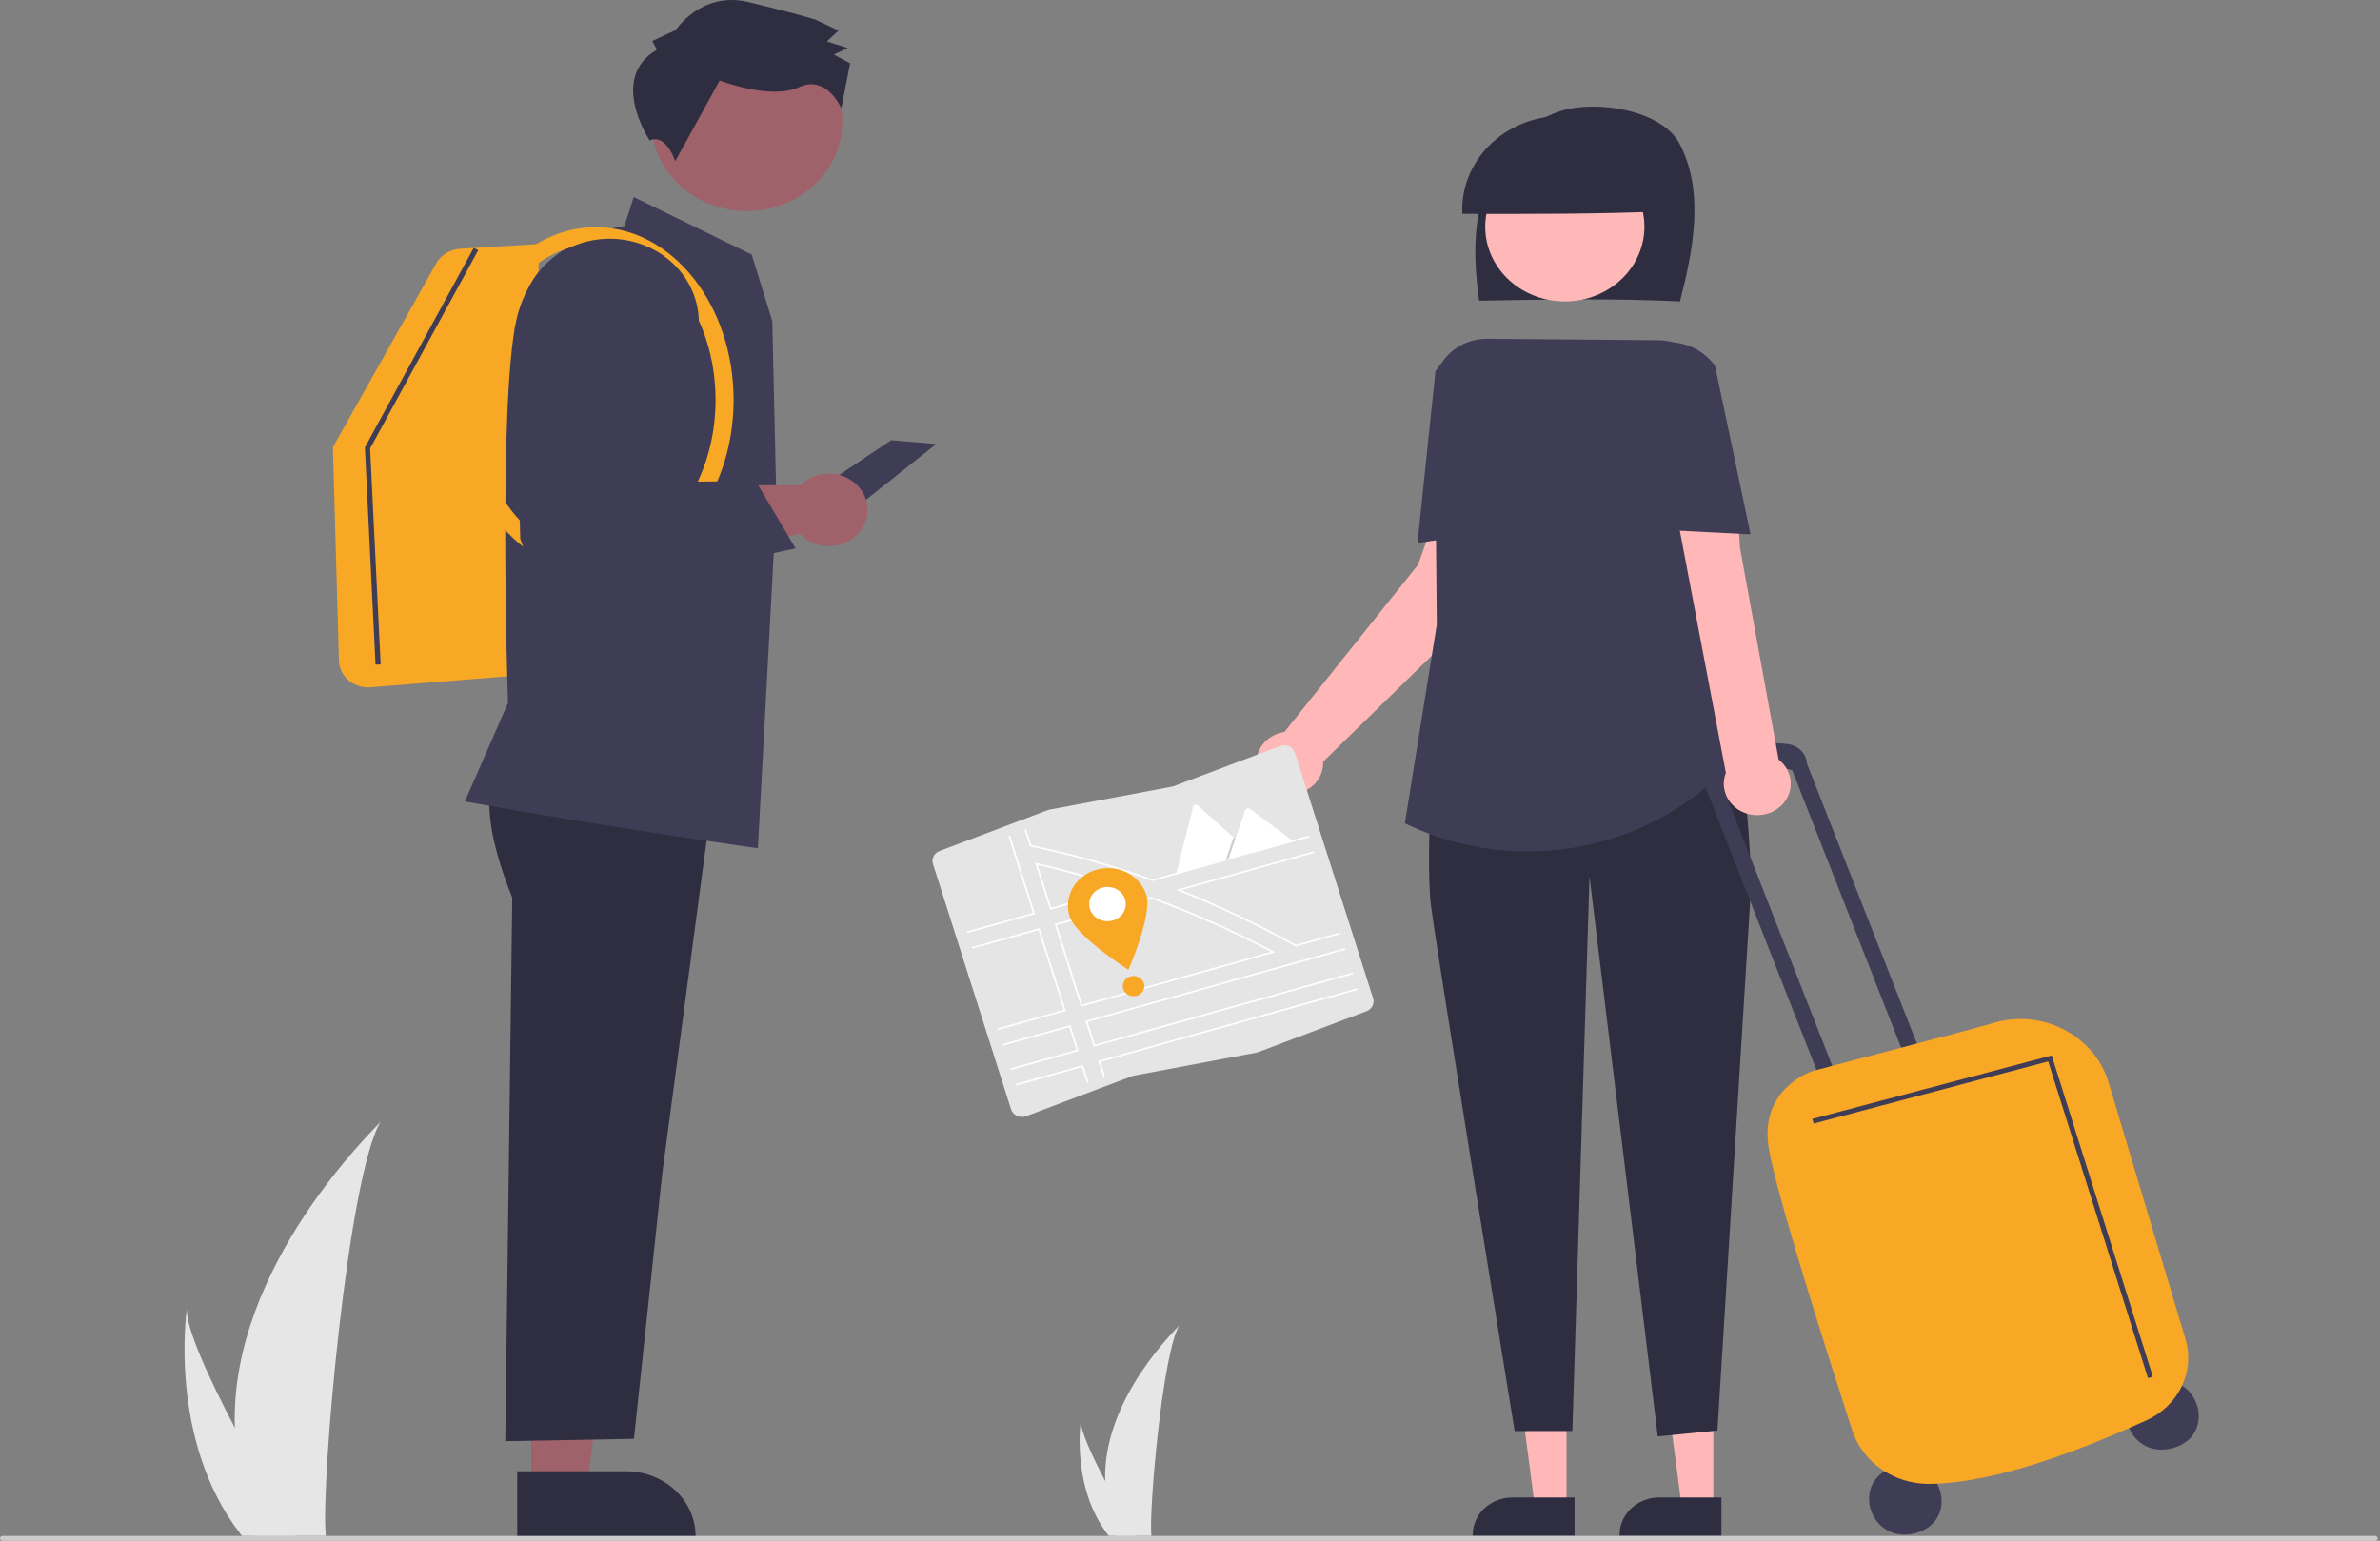<svg width="261" height="169" viewBox="0 0 261 169" fill="none" xmlns="http://www.w3.org/2000/svg">
<rect x="0" y="0" width="261" height="169" fill="#808080" stroke="none"/>
<g clip-path="url(#clip0_58_835)">
<path d="M25.756 156.604C25.868 160.545 26.572 164.452 27.846 168.21C27.875 168.297 27.906 168.383 27.936 168.47H35.737C35.729 168.392 35.72 168.304 35.712 168.21C35.192 162.599 38.163 128.861 41.749 123.022C41.435 123.496 25.151 138.778 25.756 156.604Z" fill="#E6E6E6"/>
<path d="M26.341 168.21C26.406 168.297 26.474 168.384 26.544 168.47H32.396C32.352 168.396 32.3 168.308 32.24 168.21C31.274 166.573 28.412 161.678 25.756 156.604C22.903 151.151 20.283 145.492 20.504 143.444C20.435 143.905 18.46 157.989 26.341 168.21Z" fill="#E6E6E6"/>
<path d="M121.199 162.442C121.256 164.444 121.614 166.429 122.261 168.338C122.276 168.382 122.292 168.426 122.307 168.47H126.27C126.266 168.43 126.262 168.386 126.258 168.338C125.994 165.487 127.503 148.347 129.325 145.38C129.165 145.621 120.892 153.385 121.199 162.442Z" fill="#E6E6E6"/>
<path d="M121.496 168.338C121.529 168.382 121.564 168.426 121.599 168.47H124.573C124.55 168.432 124.524 168.388 124.494 168.338C124.002 167.506 122.549 165.019 121.199 162.441C119.75 159.671 118.418 156.796 118.531 155.755C118.496 155.99 117.492 163.145 121.496 168.338Z" fill="#E6E6E6"/>
<path d="M97.736 48.282L87.647 55.014L93.925 55.645L102.668 48.703L97.736 48.282Z" fill="#3F3D56"/>
<path d="M58.267 163.233L64.335 163.232L67.222 141.274L58.266 141.274L58.267 163.233Z" fill="#9F616A"/>
<path d="M56.719 161.374L68.669 161.374H68.669C70.689 161.374 72.626 162.126 74.054 163.466C75.482 164.806 76.284 166.623 76.284 168.518V168.75L56.72 168.751L56.719 161.374Z" fill="#2F2E41"/>
<path d="M54.453 84.803C54.453 84.803 51.823 87.592 56.177 98.463L55.41 158.075L69.521 157.816L72.623 128.738L78.27 86.305L54.453 84.803Z" fill="#2F2E41"/>
<path d="M40.364 75.393C39.53 75.391 38.73 75.084 38.133 74.537C37.537 73.991 37.191 73.248 37.169 72.466L36.506 49.051L47.837 28.883C48.094 28.428 48.471 28.043 48.931 27.764C49.391 27.484 49.919 27.319 50.466 27.284L59.102 26.764L58.356 73.961L40.644 75.381C40.55 75.389 40.457 75.393 40.364 75.393Z" fill="#F9A826"/>
<path d="M83.11 93.044L82.955 93.022C64.903 90.439 51.281 87.963 51.146 87.938L50.977 87.907L55.709 77.109C55.671 75.98 54.647 44.293 56.608 35.188C58.506 26.375 67.454 24.931 68.474 24.795L69.498 21.612L82.433 27.927L84.689 35.212L85.147 55.178L83.11 93.044Z" fill="#3F3D56"/>
<path d="M65.334 62.818C57 62.818 50.22 54.316 50.22 43.867C50.22 33.417 57 24.915 65.334 24.915C73.667 24.915 80.448 33.417 80.448 43.867C80.448 54.316 73.667 62.818 65.334 62.818ZM65.334 26.77C58.09 26.77 52.197 34.44 52.197 43.867C52.197 53.293 58.09 60.963 65.334 60.963C72.577 60.963 78.47 53.293 78.47 43.867C78.47 34.44 72.577 26.77 65.334 26.77Z" fill="#F9A826"/>
<path d="M90.9 51.951C90.318 51.951 89.742 52.063 89.208 52.282C88.674 52.502 88.195 52.822 87.799 53.223H66.058L58.094 54.814L59.401 64.276L87.731 58.559C88.2 59.056 88.794 59.435 89.46 59.661C90.125 59.887 90.84 59.953 91.539 59.854C92.239 59.754 92.9 59.491 93.464 59.09C94.027 58.688 94.475 58.161 94.765 57.556C95.055 56.95 95.179 56.286 95.126 55.624C95.072 54.962 94.843 54.324 94.459 53.766C94.074 53.209 93.547 52.751 92.926 52.434C92.304 52.116 91.608 51.95 90.9 51.951Z" fill="#9F616A"/>
<path d="M89.304 20.271C93.396 16.432 93.396 10.207 89.304 6.368C85.212 2.529 78.578 2.529 74.486 6.368C70.393 10.207 70.393 16.432 74.486 20.271C78.578 24.11 85.212 24.111 89.304 20.271Z" fill="#9F616A"/>
<path d="M72.04 5.46L71.532 4.501L74.088 3.309C74.088 3.309 76.908 -0.995 82.01 0.214C87.112 1.424 89.408 2.148 89.408 2.148L91.958 3.352L90.678 4.546L92.974 5.27L91.44 5.985L93.224 6.947L92.264 11.88C92.264 11.88 90.668 8.139 87.601 9.569C84.534 10.999 78.923 8.83 78.923 8.83L74.049 17.68C74.049 17.68 73.044 14.578 71.251 15.405C71.251 15.405 66.671 8.561 72.04 5.46Z" fill="#2F2E41"/>
<path d="M163.087 65.985L162.639 58.104L158.119 54.658L155.5 61.956L140.855 80.283C140.162 80.387 139.516 80.675 138.993 81.113C138.469 81.551 138.09 82.12 137.901 82.754C137.712 83.387 137.72 84.058 137.924 84.688C138.129 85.317 138.521 85.878 139.055 86.305C139.588 86.731 140.241 87.006 140.936 87.095C141.631 87.185 142.338 87.086 142.975 86.81C143.611 86.534 144.15 86.093 144.528 85.538C144.906 84.984 145.106 84.34 145.106 83.682C145.106 83.635 145.1 83.59 145.099 83.544L163.087 65.985Z" fill="#FFB7B7"/>
<path d="M171.791 165.311L168.328 165.311L166.68 152.777L171.791 152.777L171.791 165.311Z" fill="#FFB7B7"/>
<path d="M172.674 168.461L161.506 168.46V168.328C161.506 167.246 161.964 166.209 162.78 165.444C163.595 164.68 164.7 164.25 165.853 164.25H165.853L172.674 164.25L172.674 168.461Z" fill="#2F2E41"/>
<path d="M187.893 165.311L184.43 165.311L182.782 152.777L187.894 152.777L187.893 165.311Z" fill="#FFB7B7"/>
<path d="M188.777 168.461L177.609 168.46V168.328C177.609 167.246 178.067 166.209 178.883 165.444C179.698 164.68 180.803 164.25 181.956 164.25H181.956L188.777 164.25L188.777 168.461Z" fill="#2F2E41"/>
<path d="M184.233 33.062C185.699 27.381 186.942 20.974 184.176 15.743C182.257 12.113 175.159 10.89 171.09 12.198C167.021 13.506 164.079 17.054 162.786 20.922C161.492 24.791 161.642 28.959 162.206 32.981C169.689 32.846 177.173 32.711 184.233 33.062Z" fill="#2F2E41"/>
<path d="M175.79 32.057C180.019 29.888 181.573 24.913 179.262 20.946C176.95 16.978 171.648 15.52 167.419 17.689C163.19 19.858 161.636 24.832 163.947 28.8C166.259 32.768 171.561 34.226 175.79 32.057Z" fill="#FFB8B8"/>
<path d="M182.272 23.186C182.3 21.808 182.032 20.439 181.485 19.16C180.937 17.881 180.122 16.718 179.086 15.741C178.05 14.764 176.815 13.992 175.455 13.471C174.095 12.95 172.638 12.691 171.169 12.709C169.7 12.727 168.25 13.022 166.905 13.577C165.56 14.131 164.348 14.933 163.34 15.936C162.332 16.939 161.549 18.121 161.038 19.413C160.527 20.705 160.297 22.08 160.364 23.457C167.833 23.472 175.302 23.487 182.272 23.186Z" fill="#2F2E41"/>
<path d="M157.591 74.201C157.591 74.201 156.171 93.553 156.942 99.456C157.712 105.359 166.103 156.968 166.103 156.968L172.432 156.958L174.311 96.14L181.796 157.549L188.341 156.91L192.055 96.841C192.055 96.841 191.472 74.352 186.74 72.097L157.591 74.201Z" fill="#2F2E41"/>
<path d="M167.519 93.384C162.87 93.382 158.289 92.341 154.154 90.347L154.063 90.304L157.562 68.524L157.335 42.566C157.329 41.853 157.474 41.147 157.762 40.488C158.05 39.828 158.475 39.23 159.012 38.726C159.549 38.222 160.188 37.824 160.891 37.555C161.594 37.285 162.347 37.15 163.106 37.157L181.879 37.318C182.71 37.325 183.531 37.493 184.29 37.81C185.049 38.128 185.73 38.589 186.292 39.164C186.853 39.739 187.282 40.416 187.552 41.154C187.822 41.891 187.928 42.673 187.862 43.451L186.106 64.26L191.915 81.15L190.906 82.41C188.183 85.817 184.652 88.583 180.593 90.487C176.534 92.392 172.058 93.384 167.519 93.384Z" fill="#3F3D56"/>
<path d="M155.449 59.551L157.416 40.718L158.048 39.874C158.481 39.296 159.032 38.804 159.668 38.426C160.304 38.048 161.014 37.791 161.756 37.671C162.498 37.551 163.259 37.57 163.993 37.727C164.728 37.883 165.422 38.174 166.036 38.583L166.578 38.943L166.043 58.029L155.449 59.551Z" fill="#3F3D56"/>
<path d="M236.053 151.56C241.139 150.242 243.309 157.487 238.236 158.847C233.151 160.165 230.981 152.92 236.053 151.56Z" fill="#3F3D56"/>
<path d="M207.858 160.885C212.943 159.567 215.113 166.813 210.041 168.173C204.956 169.491 202.785 162.245 207.858 160.885Z" fill="#3F3D56"/>
<path d="M196.446 84.468L196.525 84.447L209.624 117.813L211.351 117.357L198.158 83.752C198.13 83.235 197.913 82.741 197.545 82.355C197.176 81.968 196.678 81.712 196.132 81.627C189.582 80.656 186.926 86.111 186.926 86.111L186.952 86.148L200.344 120.26L202.071 119.805L189.074 86.696C193.031 83.024 196.446 84.468 196.446 84.468Z" fill="#3F3D56"/>
<path d="M211.459 162.762C209.59 162.747 207.775 162.172 206.278 161.122C204.782 160.071 203.682 158.6 203.138 156.922C200.639 149.245 194.74 130.85 193.958 125.858C192.941 119.358 198.675 117.51 198.803 117.47C198.957 117.421 201.262 116.816 204.453 115.978C209.877 114.554 218.073 112.402 218.375 112.275C219.645 111.86 220.992 111.697 222.333 111.794C223.673 111.891 224.978 112.247 226.165 112.839C227.389 113.443 228.469 114.274 229.339 115.282C230.21 116.289 230.853 117.453 231.229 118.701L239.666 146.863C240.187 148.59 240.041 150.433 239.254 152.069C238.467 153.704 237.09 155.026 235.366 155.802C228.856 158.736 219.308 162.651 211.587 162.761C211.544 162.762 211.501 162.762 211.459 162.762Z" fill="#F9A826"/>
<path d="M195.053 83.314L190.812 60.069L190.339 52.224L183.482 54.332L189.265 84.769C189.031 85.361 188.976 86.002 189.105 86.622C189.234 87.242 189.542 87.817 189.995 88.284C190.449 88.75 191.03 89.091 191.676 89.269C192.322 89.446 193.008 89.454 193.658 89.29C194.308 89.127 194.898 88.799 195.363 88.342C195.828 87.885 196.15 87.317 196.294 86.7C196.438 86.084 196.398 85.441 196.179 84.844C195.961 84.247 195.571 83.717 195.053 83.314V83.314Z" fill="#FFB7B7"/>
<path d="M191.972 58.611L181.27 58.065L178.756 39.119L179.001 38.92C179.603 38.43 180.303 38.056 181.06 37.82C181.817 37.584 182.617 37.491 183.412 37.545C184.208 37.6 184.984 37.801 185.697 38.138C186.409 38.475 187.043 38.941 187.564 39.508L188.059 40.048L188.066 40.082L191.972 58.611Z" fill="#3F3D56"/>
<path d="M235.554 151.156L224.615 116.42L198.893 123.24L198.74 122.73L224.999 115.768L225.078 116.019L236.095 151.006L235.554 151.156Z" fill="#3F3D56"/>
<path d="M41.18 72.902L40.015 49.074L51.946 27.192L52.449 27.434L40.587 49.19L41.744 72.878L41.18 72.902Z" fill="#3F3D56"/>
<path d="M260.467 169H0.283C0.208 169 0.136 168.972 0.083 168.922C0.03 168.873 0 168.805 0 168.735C0 168.665 0.03 168.597 0.083 168.548C0.136 168.498 0.208 168.47 0.283 168.47H260.467C260.542 168.47 260.614 168.498 260.667 168.548C260.72 168.597 260.75 168.665 260.75 168.735C260.75 168.805 260.72 168.873 260.667 168.922C260.614 168.972 260.542 169 260.467 169Z" fill="#CCCCCC"/>
<path d="M59.54 66.049L57.054 59.11L56.453 35.979L57.512 32.697C57.893 31.516 58.525 30.419 59.369 29.473C60.213 28.526 61.252 27.749 62.423 27.188C63.595 26.627 64.876 26.294 66.188 26.208C67.5 26.123 68.817 26.287 70.06 26.69C71.304 27.094 72.447 27.729 73.422 28.557C74.398 29.385 75.185 30.389 75.737 31.51C76.288 32.63 76.594 33.843 76.633 35.077C76.673 36.311 76.447 37.539 75.969 38.689L70.291 52.341L70.58 52.866L82.882 52.773L87.251 60.153L59.54 66.049Z" fill="#3F3D56"/>
<path d="M137.908 115.429L137.9 115.431L124.265 117.992L112.536 122.424C112.384 122.481 112.222 122.51 112.058 122.508C111.895 122.507 111.733 122.475 111.583 122.415C111.432 122.355 111.296 122.268 111.182 122.158C111.067 122.049 110.977 121.919 110.916 121.777C110.901 121.743 110.889 121.709 110.878 121.675L102.309 94.755C102.219 94.476 102.244 94.176 102.379 93.913C102.513 93.651 102.748 93.445 103.037 93.337L114.981 88.825L114.989 88.823L128.624 86.262L140.353 81.83C140.66 81.714 141.002 81.718 141.306 81.839C141.61 81.96 141.85 82.19 141.973 82.477C141.988 82.511 142 82.545 142.011 82.579L150.58 109.499C150.67 109.778 150.645 110.078 150.51 110.341C150.376 110.603 150.141 110.809 149.852 110.916L137.908 115.429Z" fill="#E5E5E5"/>
<path d="M123.277 97.347C120.15 96.312 116.919 95.405 113.672 94.652L113.51 94.614L115.158 99.792L123.555 97.439L123.277 97.347ZM115.286 99.568L113.789 94.864C116.879 95.586 119.954 96.447 122.936 97.425L115.286 99.568ZM139.661 104.346C138.206 103.574 136.729 102.835 135.232 102.128C134.819 101.933 134.405 101.741 133.99 101.551C131.454 100.394 128.88 99.339 126.267 98.386L126.237 98.375L115.651 101.341L118.542 110.423L139.857 104.45L139.661 104.346ZM118.67 110.2L115.889 101.462L126.229 98.565C128.748 99.484 131.239 100.503 133.701 101.62C134.129 101.814 134.555 102.011 134.979 102.21C136.462 102.907 137.926 103.637 139.371 104.399L118.67 110.2ZM139.661 104.346C138.206 103.574 136.729 102.835 135.232 102.128C134.819 101.933 134.405 101.741 133.99 101.551C131.454 100.394 128.88 99.339 126.267 98.386L126.237 98.375L115.651 101.341L118.542 110.423L139.857 104.45L139.661 104.346ZM118.67 110.2L115.889 101.462L126.229 98.565C128.748 99.484 131.239 100.503 133.701 101.62C134.129 101.814 134.555 102.011 134.979 102.21C136.462 102.907 137.926 103.637 139.371 104.399L118.67 110.2ZM123.277 97.347C120.15 96.312 116.919 95.405 113.672 94.652L113.51 94.614L115.158 99.792L123.555 97.439L123.277 97.347ZM115.286 99.568L113.789 94.864C116.879 95.586 119.954 96.447 122.936 97.425L115.286 99.568ZM123.277 97.347C120.15 96.312 116.919 95.405 113.672 94.652L113.51 94.614L115.158 99.792L123.555 97.439L123.277 97.347ZM115.286 99.568L113.789 94.864C116.879 95.586 119.954 96.447 122.936 97.425L115.286 99.568ZM139.661 104.346C138.206 103.574 136.729 102.835 135.232 102.128C134.819 101.933 134.405 101.741 133.99 101.551C131.454 100.394 128.88 99.339 126.267 98.386L126.237 98.375L115.651 101.341L118.542 110.423L139.857 104.45L139.661 104.346ZM118.67 110.2L115.889 101.462L126.229 98.565C128.748 99.484 131.239 100.503 133.701 101.62C134.129 101.814 134.555 102.011 134.979 102.21C136.462 102.907 137.926 103.637 139.371 104.399L118.67 110.2ZM109.953 114.517L110.007 114.69L117.255 112.659L118.049 115.155L110.802 117.186L110.857 117.358L118.288 115.276L117.383 112.435L109.953 114.517ZM120.432 116.363L120.988 118.107L121.166 118.04L120.671 116.484L148.93 108.565L148.875 108.393L120.432 116.363ZM147.532 104.175L147.478 104.003L119.035 111.973L119.939 114.813L148.382 106.844L148.327 106.672L120.068 114.59L119.273 112.093L147.532 104.175ZM126.409 96.452C122.077 94.89 117.628 93.633 113.098 92.692L112.543 90.949L112.364 91.016L112.924 92.773L113.111 92.879C117.624 93.819 122.056 95.073 126.371 96.63L126.401 96.641L143.6 91.822L143.546 91.65L126.409 96.452ZM113.268 100.134L106.021 102.164L106.075 102.337L113.506 100.254L110.759 91.623L110.58 91.69L113.268 100.134ZM144.094 93.372L128.974 97.608L129.22 97.705C131.539 98.621 133.852 99.633 136.159 100.742C136.487 100.899 136.814 101.059 137.142 101.22C138.77 102.023 140.386 102.87 141.989 103.762L142.167 103.803L146.984 102.453L146.93 102.281L142.124 103.628C140.538 102.745 138.937 101.904 137.321 101.106C136.998 100.946 136.674 100.788 136.35 100.632C134.092 99.544 131.822 98.546 129.539 97.637L144.148 93.544L144.094 93.372ZM111.35 118.908L111.405 119.08L118.652 117.049L119.203 118.781L119.382 118.714L118.781 116.826L111.35 118.908ZM106.569 103.886L106.623 104.058L113.871 102.028L116.652 110.765L109.405 112.796L109.459 112.968L116.89 110.886L113.999 101.804L106.569 103.886ZM123.277 97.347C120.15 96.312 116.919 95.405 113.672 94.652L113.51 94.614L115.158 99.792L123.555 97.439L123.277 97.347ZM115.286 99.568L113.789 94.864C116.879 95.586 119.954 96.447 122.936 97.425L115.286 99.568ZM139.661 104.346C138.206 103.574 136.729 102.835 135.232 102.128C134.819 101.933 134.405 101.741 133.99 101.551C131.454 100.394 128.88 99.339 126.267 98.386L126.237 98.375L115.651 101.341L118.542 110.423L139.857 104.45L139.661 104.346ZM118.67 110.2L115.889 101.462L126.229 98.565C128.748 99.484 131.239 100.503 133.701 101.62C134.129 101.814 134.555 102.011 134.979 102.21C136.462 102.907 137.926 103.637 139.371 104.399L118.67 110.2ZM123.277 97.347C120.15 96.312 116.919 95.405 113.672 94.652L113.51 94.614L115.158 99.792L123.555 97.439L123.277 97.347ZM115.286 99.568L113.789 94.864C116.879 95.586 119.954 96.447 122.936 97.425L115.286 99.568ZM139.661 104.346C138.206 103.574 136.729 102.835 135.232 102.128C134.819 101.933 134.405 101.741 133.99 101.551C131.454 100.394 128.88 99.339 126.267 98.386L126.237 98.375L115.651 101.341L118.542 110.423L139.857 104.45L139.661 104.346ZM118.67 110.2L115.889 101.462L126.229 98.565C128.748 99.484 131.239 100.503 133.701 101.62C134.129 101.814 134.555 102.011 134.979 102.21C136.462 102.907 137.926 103.637 139.371 104.399L118.67 110.2Z" fill="white"/>
<path d="M125.712 98.158C126.406 100.338 123.744 106.374 123.744 106.374C123.744 106.374 117.991 102.696 117.297 100.516C116.964 99.469 117.087 98.341 117.641 97.379C118.194 96.418 119.132 95.702 120.248 95.389C121.364 95.077 122.566 95.193 123.591 95.712C124.616 96.231 125.378 97.111 125.712 98.158H125.712Z" fill="#F9A826"/>
<path d="M123.373 98.626C123.487 98.983 123.485 99.364 123.368 99.72C123.251 100.076 123.024 100.391 122.716 100.626C122.408 100.861 122.033 101.005 121.638 101.04C121.243 101.075 120.845 100.999 120.496 100.822C120.147 100.645 119.861 100.375 119.675 100.046C119.49 99.717 119.412 99.343 119.453 98.973C119.494 98.602 119.65 98.251 119.904 97.964C120.157 97.677 120.495 97.467 120.875 97.361C121.128 97.29 121.393 97.266 121.655 97.292C121.917 97.317 122.172 97.39 122.404 97.508C122.636 97.625 122.841 97.785 123.007 97.977C123.173 98.168 123.298 98.389 123.373 98.626Z" fill="white"/>
<path d="M124.312 109.269C124.966 109.269 125.496 108.772 125.496 108.159C125.496 107.545 124.966 107.048 124.312 107.048C123.658 107.048 123.128 107.545 123.128 108.159C123.128 108.772 123.658 109.269 124.312 109.269Z" fill="#F9A826"/>
<path d="M137.228 93.557L129.002 95.862C128.991 95.865 128.981 95.867 128.97 95.868L130.848 88.455C130.859 88.409 130.883 88.367 130.918 88.332C130.952 88.298 130.996 88.272 131.044 88.259C131.092 88.245 131.143 88.244 131.192 88.255C131.241 88.266 131.286 88.29 131.322 88.322L135.284 91.834L135.474 92.002L137.228 93.557Z" fill="white"/>
<path opacity="0.2" d="M137.228 93.557L134.419 94.344L135.2 92.079L135.256 91.915L135.284 91.834L135.474 92.002L137.228 93.557Z" fill="black"/>
<path d="M141.808 92.274L134.693 94.267L135.474 92.002L135.53 91.839L136.547 88.887C136.567 88.84 136.597 88.799 136.635 88.764C136.674 88.729 136.719 88.702 136.769 88.685C136.819 88.668 136.872 88.661 136.926 88.664C136.979 88.668 137.03 88.682 137.077 88.705C137.09 88.712 137.102 88.72 137.113 88.728L141.808 92.274Z" fill="white"/>
</g>
<defs>
<clipPath id="clip0_58_835">
<rect width="260.75" height="169" fill="white"/>
</clipPath>
</defs>
</svg>
